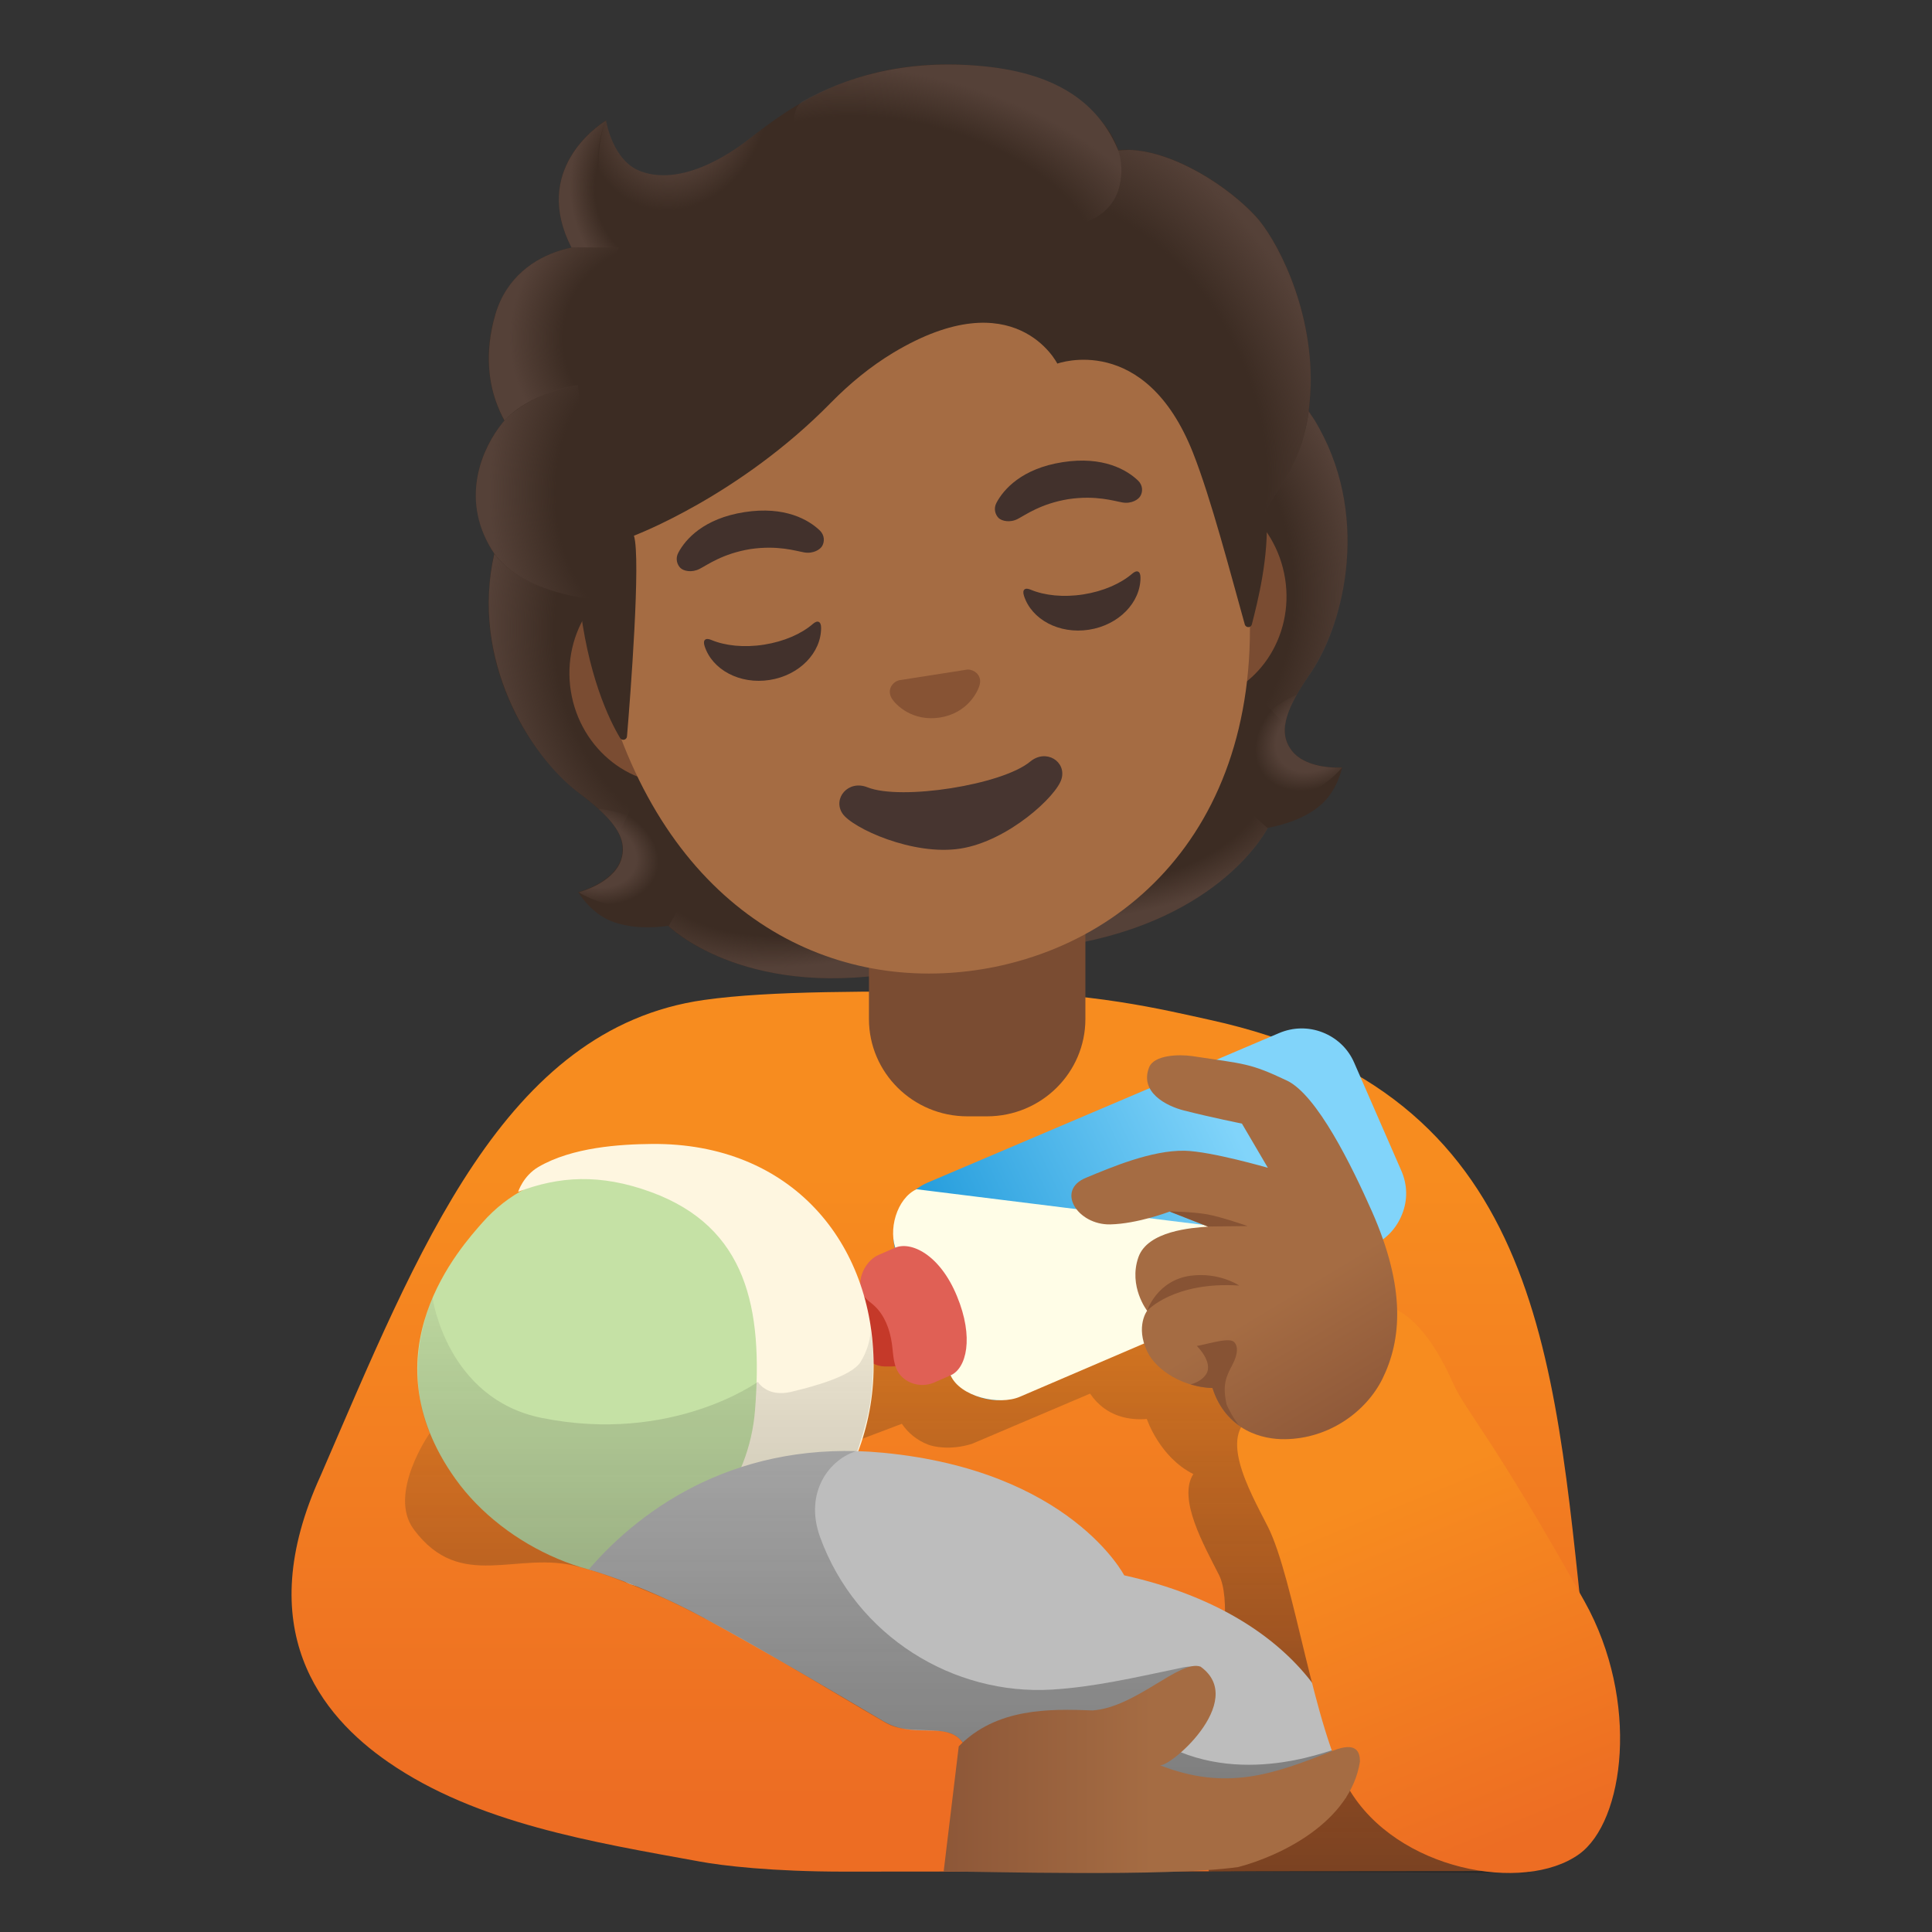 <svg viewBox="0 0 128 128" xmlns="http://www.w3.org/2000/svg">
  <rect x="0" y="0" width="128" height="128" fill="#333333" stroke="none"/>
  <defs>
    <linearGradient id="shadow_x5F_body_2_" gradientTransform="matrix(1 0 0 -1 0 0)" gradientUnits="userSpaceOnUse" x1="78.158" x2="78.158" y1="-145.563" y2="-73.735">
      <stop offset="0" stop-color="#212121" stop-opacity="0.8"/>
      <stop offset="1" stop-color="#212121" stop-opacity="0"/>
    </linearGradient>
    <linearGradient id="SVGID_10_" gradientTransform="matrix(1 0 0 -1 0 0)" gradientUnits="userSpaceOnUse" x1="91.695" x2="101.028" y1="-98.887" y2="-121.721">
      <stop offset="0" stop-color="#F78C1F"/>
      <stop offset="1" stop-color="#ED6D23"/>
    </linearGradient>
    <linearGradient id="SVGID_7_" gradientTransform="matrix(1 0 0 -1 0 0)" gradientUnits="userSpaceOnUse" x1="62.25" x2="62.25" y1="-77.707" y2="-119.289">
      <stop offset="0" stop-color="#F78C1F"/>
      <stop offset="1" stop-color="#ED6D23"/>
    </linearGradient>
    <linearGradient id="SVGID_8_" gradientTransform="matrix(1 0 0 -1 0 0)" gradientUnits="userSpaceOnUse" x1="82.942" x2="57.032" y1="-77.22" y2="-89.591">
      <stop offset="0" stop-color="#81D4FA"/>
      <stop offset="1" stop-color="#0288D1"/>
    </linearGradient>
    <linearGradient id="SVGID_9_" gradientTransform="matrix(1 0 0 -1 0 0)" gradientUnits="userSpaceOnUse" x1="57.875" x2="57.875" y1="-122.14" y2="-80.279">
      <stop offset="0.1" stop-color="#212121" stop-opacity="0.4"/>
      <stop offset="1" stop-color="#252525" stop-opacity="0"/>
    </linearGradient>
    <linearGradient id="hand_1_" gradientTransform="matrix(1 0 0 -1 0 0)" gradientUnits="userSpaceOnUse" x1="62.512" x2="90.095" y1="-117.239" y2="-117.239">
      <stop offset="0" stop-color="#8D5738"/>
      <stop offset="0.5" stop-color="#A56C43"/>
    </linearGradient>
    <linearGradient id="hand_x5F_fill_2_" gradientTransform="matrix(0.99 0.143 0.143 -0.99 0 0)" gradientUnits="userSpaceOnUse" x1="102.526" x2="89.329" y1="-81.379" y2="-65.218">
      <stop offset="0" stop-color="#8D5738"/>
      <stop offset="0.5" stop-color="#A56C43"/>
    </linearGradient>
    <radialGradient id="SVGID_1_" cx="63.338" cy="131.059" gradientTransform="matrix(0.987 -0.161 0.079 0.485 0 0)" gradientUnits="userSpaceOnUse" r="15.12">
      <stop offset="0.728" stop-color="#554138" stop-opacity="0"/>
      <stop offset="1" stop-color="#554138"/>
    </radialGradient>
    <radialGradient id="SVGID_2_" cx="-44.516" cy="-120.562" gradientTransform="matrix(-0.826 0.564 -0.419 -0.612 0 0)" gradientUnits="userSpaceOnUse" r="4.468">
      <stop offset="0.663" stop-color="#554138"/>
      <stop offset="1" stop-color="#554138" stop-opacity="0"/>
    </radialGradient>
    <radialGradient id="SVGID_3_" cx="-54.328" cy="75.306" gradientTransform="matrix(-0.234 -0.972 0.81 -0.195 0 0)" gradientUnits="userSpaceOnUse" r="19.627">
      <stop offset="0.725" stop-color="#554138" stop-opacity="0"/>
      <stop offset="1" stop-color="#554138"/>
    </radialGradient>
    <radialGradient id="SVGID_4_" cx="-46.28" cy="-53.732" gradientTransform="matrix(-0.087 -0.996 -0.83 0.073 0 0)" gradientUnits="userSpaceOnUse" r="19.627">
      <stop offset="0.725" stop-color="#554138" stop-opacity="0"/>
      <stop offset="1" stop-color="#554138"/>
    </radialGradient>
    <radialGradient id="SVGID_5_" cx="-44.523" cy="131.064" gradientTransform="matrix(-0.987 0.161 0.079 0.485 0 0)" gradientUnits="userSpaceOnUse" r="15.12">
      <stop offset="0.728" stop-color="#554138" stop-opacity="0"/>
      <stop offset="1" stop-color="#554138"/>
    </radialGradient>
    <radialGradient id="SVGID_6_" cx="53.167" cy="-58.937" gradientTransform="matrix(0.962 0.272 0.202 -0.714 0 0)" gradientUnits="userSpaceOnUse" r="4.468">
      <stop offset="0.663" stop-color="#554138"/>
      <stop offset="1" stop-color="#554138" stop-opacity="0"/>
    </radialGradient>
    <radialGradient id="SVGID_11_" cx="57.406" cy="67.843" gradientTransform="matrix(0.457 0.889 0.66 -0.339 0 0)" gradientUnits="userSpaceOnUse" r="23.006">
      <stop offset="0.699" stop-color="#554138" stop-opacity="0"/>
      <stop offset="1" stop-color="#554138"/>
    </radialGradient>
    <radialGradient id="SVGID_12_" cx="44.646" cy="6.741" gradientTransform="matrix(0.946 0.324 0.385 -1.122 0 0)" gradientUnits="userSpaceOnUse" r="6.032">
      <stop offset="0.58" stop-color="#554138"/>
      <stop offset="1" stop-color="#554138" stop-opacity="0"/>
    </radialGradient>
    <radialGradient id="SVGID_13_" cx="-60.799" cy="1.947" gradientTransform="matrix(-0.989 -0.238 -0.13 0.557 0 0)" gradientUnits="userSpaceOnUse" r="18.544">
      <stop offset="0.699" stop-color="#554138" stop-opacity="0"/>
      <stop offset="1" stop-color="#554138"/>
    </radialGradient>
    <radialGradient id="SVGID_14_" cx="40.702" cy="-15.987" gradientTransform="matrix(0.987 -0.161 -0.197 -1.207 0 0)" gradientUnits="userSpaceOnUse" r="5.537">
      <stop offset="0.702" stop-color="#554138" stop-opacity="0"/>
      <stop offset="1" stop-color="#554138"/>
    </radialGradient>
    <radialGradient id="SVGID_15_" cx="-46.19" cy="19.174" gradientTransform="matrix(-0.995 -0.101 -0.094 0.931 0 0)" gradientUnits="userSpaceOnUse" r="10.384">
      <stop offset="0.66" stop-color="#554138" stop-opacity="0"/>
      <stop offset="1" stop-color="#554138"/>
    </radialGradient>
    <radialGradient id="SVGID_16_" cx="42.491" cy="-24.111" gradientTransform="matrix(1 -0.025 -0.035 -1.405 0 0)" gradientUnits="userSpaceOnUse" r="10.902">
      <stop offset="0.598" stop-color="#554138" stop-opacity="0"/>
      <stop offset="1" stop-color="#554138"/>
    </radialGradient>
  </defs>
  <path id="hair_4_" d="M85.59,49.74 C84.56,48.42 85.33,46.78 86.76,44.68 C89.03,41.34 90.92,34.14 87.04,27.78 C87.05,27.74 86.3,26.68 86.31,26.64 L85.16,26.77 C84.78,26.78 72.23,28.8 59.68,30.85 C47.13,32.9 34.58,34.98 34.22,35.09 C34.22,35.09 32.73,36.61 32.75,36.64 C31.09,43.91 35.17,50.12 38.39,52.57 C40.42,54.11 41.67,55.42 41.11,56.99 C40.57,58.52 38.31,59.1 38.31,59.1 C38.31,59.1 39.07,60.45 40.48,61.02 C41.78,61.54 43.26,61.48 44.26,61.34 C44.26,61.34 49.07,66.12 59.31,64.45 L65.01,63.52 L70.71,62.59 C80.95,60.92 83.99,54.85 83.99,54.85 C84.99,54.66 86.41,54.26 87.48,53.35 C88.63,52.37 88.92,50.84 88.92,50.84 C88.92,50.84 86.59,51.02 85.59,49.74 Z" fill="#3C2C23"/>
  <path d="M65.01,63.54 L64.03,57.52 L82,53.1 L83.99,54.87 C83.99,54.87 80.96,60.93 70.71,62.61 L65.01,63.54 Z" fill="url(#SVGID_1_)"/>
  <path d="M83.52,52.25 C80.11,48.55 85.91,46.02 85.91,46.02 C85.91,46.02 85.91,46.02 85.92,46.02 C85.08,47.5 84.79,48.72 85.59,49.74 C86.59,51.02 88.92,50.85 88.92,50.85 C88.92,50.85 86.24,54.14 83.52,52.25 Z" fill="url(#SVGID_2_)"/>
  <path d="M87.06,27.78 C90.84,33.94 89.1,41.19 86.91,44.49 C86.61,44.94 85.3,46.72 85.15,48 C85.15,48 77.68,40.51 75.05,35.83 C74.52,34.88 74.02,33.9 73.8,32.84 C73.64,32.04 73.61,31.07 73.95,30.31 C74.38,29.38 86.62,27.13 86.62,27.13 C86.62,27.14 87.06,27.78 87.06,27.78 Z" fill="url(#SVGID_3_)"/>
  <path d="M32.76,36.65 C31.13,43.69 35.09,50.02 38.23,52.44 C38.66,52.77 40.46,54.04 41.01,55.2 C41.01,55.2 45.7,45.73 46.71,40.45 C46.91,39.38 47.08,38.29 46.95,37.22 C46.85,36.41 46.57,35.48 46,34.87 C45.3,34.13 44.67,34.46 43.71,34.61 C41.87,34.91 33.77,35.75 33.14,35.86 C33.13,35.88 32.76,36.65 32.76,36.65 Z" fill="url(#SVGID_4_)"/>
  <path d="M65.04,63.53 L64.06,57.51 L45.62,59.04 L44.3,61.35 C44.3,61.35 49.11,66.13 59.35,64.46 L65.04,63.53 Z" fill="url(#SVGID_5_)"/>
  <path d="M43.9,58.72 C45.95,54.13 39.65,53.58 39.65,53.58 C39.65,53.58 39.65,53.58 39.64,53.59 C40.91,54.72 41.57,55.79 41.14,57.01 C40.6,58.54 38.34,59.12 38.34,59.12 C38.34,59.12 41.92,61.39 43.9,58.72 Z" fill="url(#SVGID_6_)"/>
  <path d="M101.26,123.96 C96.93,123.96 60.8,124 55.97,124 C51.14,124 47.86,123.61 46.35,123.33 C39.27,122.04 31.59,120.8 25.73,116.75 C21.25,113.66 16.6,107.92 21.24,97.77 C27.71,82.85 33.38,68.13 46.64,66.25 C51.08,65.62 57.61,65.69 64.94,65.69 C72.27,65.69 77.1,66.9 80.16,67.57 C102.01,72.36 102.93,89.55 104.93,108.25 C104.93,108.25 106.64,123.96 101.26,123.96 Z" fill="url(#SVGID_7_)"/>
  <path d="M64.74,59.63 L57.57,59.63 L57.57,67.51 C57.57,71.07 60.49,73.96 64.09,73.96 L65.39,73.96 C68.99,73.96 71.91,71.07 71.91,67.51 L71.91,59.63 C71.91,59.63 64.74,59.63 64.74,59.63 Z" fill="#7A4C32"/>
  <path id="shadow_x5F_body_1_" d="M101.73,109.32 C95.6,98.35 93.87,96.76 93.01,94.84 C91.58,91.63 90.15,90.36 89.08,89.9 C88.96,88.68 88.66,87.21 88.25,85.42 C88.88,84.99 89.37,84.39 89.66,83.67 C90.03,82.73 90.01,81.7 89.61,80.77 L86.49,73.62 C86.09,72.69 53.97,86.42 53.97,86.42 C52.92,88.17 52.52,89.71 53.84,92.59 C54.61,94.27 56.37,95.63 56.74,95.47 L59.75,94.33 L59.75,94.33 C60.17,94.95 60.77,95.43 61.49,95.71 C61.77,95.82 62.9,96.12 64.39,95.66 L72.22,92.33 C72.22,92.33 72.22,92.33 72.22,92.33 C73.3,93.92 74.92,94.1 75.98,94.01 C75.98,94.01 76.82,96.54 79.06,97.66 C78.01,99.31 79.77,102.38 80.76,104.34 C82.29,107.36 78.89,118.62 80.09,123.99 L101.28,124.09 C102.94,120.72 104.67,114.57 101.73,109.32 Z" fill="url(#shadow_x5F_body_2_)"/>
  <path d="M92.84,77.56 L89.72,70.41 C89.32,69.48 88.57,68.77 87.63,68.4 C86.69,68.03 85.66,68.05 84.73,68.45 L61.46,78.35 C59.55,79.18 58.67,81.42 59.5,83.33 L62.62,90.48 C63.02,91.41 63.77,92.12 64.71,92.49 C64.99,92.6 65.27,92.67 65.56,92.72 C66.25,92.82 66.95,92.72 67.61,92.44 L90.88,82.54 L90.88,82.54 C91.81,82.14 92.52,81.39 92.89,80.45 C93.27,79.51 93.25,78.49 92.84,77.56 Z" fill="url(#SVGID_8_)"/>
  <path d="M60.72,78.79 C59.42,79.4 58.79,81.51 59.41,82.92 L62.98,91.12 C63.6,92.53 66.18,93.15 67.59,92.53 L90.88,82.54 L60.72,78.79 Z" fill="#FFFDE7"/>
  <path d="M57.72,85.15 C58.2,85.02 58.83,85.08 59.12,85.47 C59.45,85.92 59.68,86.63 59.92,87.15 C60.33,88.05 60.6,88.99 60.58,89.98 C60.58,90.09 60.57,90.22 60.48,90.3 C60.42,90.36 60.33,90.38 60.24,90.4 C59.7,90.51 59.14,90.55 58.59,90.53 C57.49,90.49 56.91,89.52 56.57,88.57 C56.36,87.97 56.26,87.33 56.38,86.71 C56.51,86.09 56.89,85.51 57.45,85.23 C57.54,85.21 57.62,85.18 57.72,85.15 Z" fill="#C53929"/>
  <path d="M62.98,91.12 L61.88,91.6 C61.14,91.92 60.22,91.74 59.68,91.14 C59.16,90.56 59.2,89.77 59.09,89.02 C58.95,88.04 58.6,87.15 57.95,86.53 C57.76,86.35 57.53,86.2 57.35,86.01 C56.54,85.14 57.23,83.57 58.19,83.15 C58.19,83.15 59.29,82.67 59.29,82.67 C60.34,82.21 62.26,83.1 63.4,85.87 C64.54,88.62 64.03,90.66 62.98,91.12 Z" fill="#E06055"/>
  <path d="M55.01,93.21 C54.4,98.37 50.13,102.77 45.2,104.1 C39.98,105.52 33.41,102.51 30.18,97.99 C24.15,89.57 30.59,82.56 31.97,80.99 C35.41,77.09 40.49,77.16 44.51,77.41 C52.75,77.92 55.85,86.18 55.01,93.21 Z" fill="#C5E1A5"/>
  <path d="M43.17,75.79 C41.09,75.81 37.91,76 35.66,77.32 C34.65,77.92 34.33,78.96 34.33,78.96 C37.03,77.93 39.76,77.74 43.14,78.98 C49.49,81.31 50.56,86.69 50.02,93.45 C49.63,98.34 46.39,102.3 42.45,103.56 C40.61,104.15 40.77,105.04 43.17,105.21 C51.82,105.81 57.88,98.62 57.88,90.5 C57.88,82.38 52.46,75.7 43.17,75.79 Z" fill="#FEF6E0"/>
  <path d="M58.52,96.25 C70.9,97.44 74.48,104.37 74.48,104.37 C86.89,107.12 90.14,115.37 89.15,119.11 C89.15,119.11 83.47,122.45 79.93,122.52 C74.82,122.63 69.69,122.68 64.6,122.45 C64.6,122.45 65.38,116.79 63.52,115.15 C62.39,114.16 60.44,115.16 58.56,114.05 C55.41,112.19 50.6,109.34 46.56,107.15 C42.54,104.97 39.01,103.98 39.01,103.98 C42.6,99.8 49.03,95.34 58.52,96.25 Z" fill="#BDBDBD"/>
  <path d="M28.66,86 C28.66,86 29.6,92.67 35.89,93.94 C44.51,95.68 50.21,91.55 50.21,91.55 C50.21,91.55 50.81,92.6 52.43,92.21 C53.73,91.9 56.44,91.2 57.03,90.21 C57.82,88.9 57.68,87.76 57.68,87.76 C57.64,88.22 57.8,88.77 57.82,89.24 C57.88,90.49 57.83,91.76 57.64,93 C57.45,94.26 56.81,96.12 56.81,96.12 C55,96.62 53.25,98.83 54.33,101.83 C56.73,108.44 63.19,112.33 69.69,111.94 C72.49,111.77 75.23,111.13 77.97,110.56 C78.45,110.46 79.11,110.25 79.39,110.64 C80.51,112.2 77.9,114.81 77.17,115.6 C82.61,118.49 88.6,115.73 88.86,115.77 C89.12,115.81 85.82,119.45 79.74,119.45 C76.86,119.45 74.13,118.34 71.37,117.62 C68.67,116.91 65.39,117.71 63.76,115.43 C62.77,114.05 60.4,115.12 58.68,114.14 C55.3,112.2 47.35,107.29 43.55,105.7 C40.31,104.35 39.62,104.16 38.36,103.81 C34.27,102.67 30.53,105.53 27.41,101.32 C25.66,98.96 28.47,94.95 28.47,94.95 C26.57,90.38 28.66,86 28.66,86 Z" fill="url(#SVGID_9_)"/>
  <path d="M83.37,93.62 C80.45,94.75 82.79,98.76 83.99,101.13 C85.75,104.59 87.03,114.54 89.36,118.51 C92.54,123.93 100.96,125.46 104.61,122.85 C107.63,120.69 108.66,112.69 104.98,106.1 C98.85,95.13 97.12,93.54 96.26,91.62 C93.42,85.24 90.57,86.54 90.57,86.54 L83.37,93.62 Z" fill="url(#SVGID_10_)"/>
  <path id="hand_3_" d="M90.1,116.71 C90.1,116.07 89.87,115.37 88.31,115.99 C84.36,117.56 81.24,118.69 76.79,116.93 C77.26,117.34 82.74,112.72 79.54,110.42 C78.17,109.93 75.27,113.11 72.4,113.32 C69.52,113.21 66.01,113.15 63.52,115.7 L62.52,123.99 C65.08,123.99 77.25,124.36 82.02,123.7 L82.02,123.7 C84.83,122.97 89.48,120.72 90.1,116.71 Z" fill="url(#hand_1_)"/>
  <path id="hand_x5F_fill_1_" d="M78.99,69.97 C78.1,69.84 76.45,69.89 76.13,70.72 C75.49,72.35 77.25,73.27 78.43,73.57 C80.27,74.04 82.28,74.44 82.28,74.44 L84,77.37 C84,77.37 80.23,76.28 78.5,76.24 C76.3,76.19 73.59,77.35 71.95,78.03 C69.92,78.86 71.39,81.16 73.55,81.12 C75.38,81.08 77.49,80.27 77.49,80.27 L80.04,81.27 C78.96,81.34 76.03,81.55 75.42,83.3 C74.75,85.23 76,86.84 76,86.84 C76,86.84 75.22,87.87 76,89.53 C76.63,90.86 78.52,91.93 80.33,91.96 C81.26,94.84 83.72,95.37 85.12,95.35 C88.09,95.32 90.53,93.49 91.59,91.35 C92.85,88.79 93.16,85.38 90.89,80.25 C89.56,77.25 87.26,72.54 85.26,71.59 C82.79,70.42 82.49,70.5 78.99,69.97 Z" fill="url(#hand_x5F_fill_2_)"/>
  <path id="tone_2_" d="M78.88,91.72 C79.35,91.86 79.84,91.95 80.33,91.96 C80.71,93.15 81.36,93.92 82.09,94.44 C81.81,94.13 81.31,93.22 81.26,93.02 C80.98,91.75 81.23,91.21 81.64,90.44 C82.05,89.67 82.03,89.12 81.72,88.88 C81.35,88.59 79.68,89.14 79.29,89.17 C79.29,89.17 80.39,90.23 79.92,91.03 C79.68,91.41 79.26,91.62 78.88,91.72 Z" fill="#875334"/>
  <path id="tone_1_" d="M76,86.84 C76,86.84 77.76,84.89 82.1,85.17 C82.1,85.17 80.78,84.27 78.88,84.52 C76.65,84.82 76,86.84 76,86.84 Z" fill="#875334"/>
  <path id="tone" d="M80.04,81.26 L82.66,81.23 C82.66,81.23 80.95,80.63 79.97,80.45 C78.99,80.28 77.49,80.26 77.49,80.26 L80.04,81.26 Z" fill="#875334"/>
  <path d="M77.36,32.28 L72.77,33 L47.94,36.92 L43.36,37.64 C39.69,38.22 37.2,41.89 37.82,45.79 C38.44,49.69 41.94,52.42 45.61,51.84 L50.19,51.12 L75.02,47.2 L79.6,46.48 C83.27,45.9 85.76,42.23 85.14,38.33 C84.52,34.43 81.03,31.7 77.36,32.28 Z" fill="#7A4C32"/>
  <path id="head_1_" d="M82,34.02 C79.16,20 68.79,13.47 60.69,12.34 C59.55,12.18 58.47,12.13 57.45,12.17 C56.73,12.2 56.05,12.28 55.42,12.41 C53.88,12.72 52.22,13.39 50.56,14.39 C43.54,18.59 36.52,28.66 39.37,42.7 C42.54,58.37 52.47,64.92 62.48,64.48 C63.62,64.43 64.76,64.29 65.91,64.06 C76.97,61.79 85.55,51.48 82,34.02 Z" fill="#A56C43"/>
  <path d="M54.32,35.15 C53.59,34.45 52.02,33.51 49.32,33.93 C46.62,34.35 45.41,35.73 44.94,36.62 C44.73,37.01 44.86,37.41 45.08,37.63 C45.29,37.83 45.82,37.96 46.35,37.69 C46.88,37.42 47.88,36.68 49.7,36.38 C51.53,36.11 52.71,36.5 53.29,36.6 C53.87,36.7 54.35,36.41 54.48,36.16 C54.63,35.88 54.64,35.47 54.32,35.15 Z" fill="#42312C"/>
  <path d="M75.4,31.84 C74.67,31.14 73.1,30.2 70.4,30.62 C67.7,31.04 66.49,32.42 66.02,33.31 C65.81,33.7 65.94,34.1 66.16,34.32 C66.37,34.52 66.91,34.65 67.43,34.38 C67.95,34.11 68.96,33.37 70.78,33.07 C72.61,32.8 73.79,33.19 74.37,33.29 C74.96,33.39 75.43,33.1 75.56,32.85 C75.72,32.57 75.72,32.15 75.4,31.84 Z" fill="#42312C"/>
  <path id="mouth_1_" d="M68.25,50.46 C66.4,52 59.7,53.05 57.47,52.16 C56.19,51.65 55.16,52.9 55.81,53.89 C56.45,54.86 60.49,56.72 63.64,56.22 C66.8,55.72 70.02,52.73 70.33,51.6 C70.66,50.46 69.31,49.58 68.25,50.46 Z" fill="#473530"/>
  <path id="nose_1_" d="M64.3,44.38 C64.23,44.36 64.16,44.36 64.09,44.36 L59.56,45.07 C59.49,45.09 59.43,45.12 59.36,45.15 C58.98,45.38 58.82,45.84 59.08,46.27 C59.34,46.7 60.45,47.82 62.27,47.54 C64.09,47.25 64.79,45.84 64.91,45.35 C65.03,44.87 64.73,44.48 64.3,44.38 Z" fill="#875334"/>
  <path d="M50.62,42.71 C49.29,42.92 48.04,42.78 47.13,42.4 C46.74,42.23 46.55,42.4 46.68,42.8 C47.18,44.37 49.01,45.36 50.99,45.05 C52.97,44.74 54.41,43.24 54.4,41.59 C54.4,41.17 54.17,41.06 53.85,41.34 C53.1,41.99 51.95,42.5 50.62,42.71 Z" fill="#42312C"/>
  <path d="M71.78,39.38 C70.45,39.59 69.2,39.45 68.29,39.07 C67.9,38.9 67.71,39.07 67.84,39.47 C68.34,41.04 70.17,42.03 72.15,41.72 C74.13,41.41 75.57,39.91 75.56,38.26 C75.56,37.84 75.33,37.73 75.01,38.01 C74.25,38.66 73.11,39.17 71.78,39.38 Z" fill="#42312C"/>
  <path id="hair_1_" d="M83.19,14.32 C81.25,12.22 77.25,9.64 74.09,9.94 C73.1,7.02 69.46,5 66.18,4.52 C57.31,3.23 52.32,7.12 49.63,9.21 C49.07,9.65 45.48,12.48 42.45,11.36 C40.55,10.66 40.15,7.98 40.15,7.98 C40.15,7.98 35.06,10.94 37.86,16.4 C36.01,16.78 33.69,17.97 32.82,20.8 C31.79,24.17 32.76,26.69 33.41,27.87 C32.03,29.49 30.48,32.73 32.48,36.27 C33.99,38.94 38.36,39.56 38.36,39.56 C38.9,44.71 40.37,47.7 41.08,48.89 C41.2,49.1 41.52,49.03 41.54,48.79 C41.76,46.16 42.47,37 42,35.49 C42,35.49 48.99,32.87 55.06,26.67 C56.3,25.41 57.67,24.28 59.18,23.37 C67.27,18.51 70.05,24.09 70.05,24.09 C70.05,24.09 75.86,21.96 79.04,30 C80.23,33.01 81.51,37.94 82.47,41.37 C82.54,41.61 82.88,41.61 82.94,41.36 C83.32,39.87 84.08,36.92 83.91,34.06 C83.85,33.05 86.3,31.31 86.75,26.88 C87.37,20.97 84.59,15.84 83.19,14.32 Z" fill="#3C2C23"/>
  <path d="M83.9,34.09 C83.84,33.08 86.29,31.34 86.74,26.91 C86.79,26.44 86.82,25.96 86.84,25.49 C86.93,20.18 84.48,15.72 83.19,14.33 C81.4,12.39 77.84,10.04 74.82,9.93 C74.56,9.94 74.31,9.95 74.07,9.97 C74.07,9.97 74.5,11.3 74.13,12.49 C73.65,14.02 72.24,14.6 72.24,14.6 C81.12,20.98 81.61,27.45 83.9,34.09 Z" fill="url(#SVGID_11_)"/>
  <path d="M51.32,7.94 C50.68,8.39 50.12,8.83 49.63,9.2 C49.07,9.64 45.48,12.47 42.45,11.35 C40.59,10.66 40.17,8.07 40.15,7.98 C39.53,9.11 38.32,16.64 45.34,15.98 C48.36,15.7 49.78,12.79 50.51,10.4 C50.78,9.55 51.21,8.28 51.32,7.94 Z" fill="url(#SVGID_12_)"/>
  <path d="M65.27,4.4 C70.14,4.9 72.8,6.9 74.08,9.95 C74.46,10.84 76.14,19.48 57.96,12.32 C51.2,9.66 52.51,7.09 53.18,6.71 C55.84,5.23 59.81,3.84 65.27,4.4 Z" fill="url(#SVGID_13_)"/>
  <path d="M40.14,7.99 C40.13,8 40.12,8.01 40.1,8.02 C40.1,8.02 40.1,8.02 40.1,8.02 C39.55,8.37 35.24,11.29 37.86,16.4 L42.95,16.39 C37.84,12.66 40.15,7.98 40.15,7.98 C40.15,7.98 40.14,7.99 40.14,7.99 Z" fill="url(#SVGID_14_)"/>
  <path d="M41.01,16.39 L37.87,16.4 C37.75,16.42 37.35,16.52 37.13,16.59 C35.44,17.11 33.56,18.34 32.83,20.8 C32.05,23.45 32.43,25.56 32.98,26.91 C33.15,27.37 33.43,27.87 33.43,27.87 C33.43,27.87 34.71,26.18 38.31,25.5 L41.01,16.39 Z" fill="url(#SVGID_15_)"/>
  <path d="M33.29,28.02 C32,29.61 30.45,32.93 32.56,36.39 C34.15,39 38.37,39.56 38.37,39.56 C38.37,39.57 39.22,39.68 39.63,39.61 L38.29,25.5 C36.36,25.82 34.6,26.7 33.54,27.73 C33.55,27.75 33.28,28 33.29,28.02 Z" fill="url(#SVGID_16_)"/>
</svg>